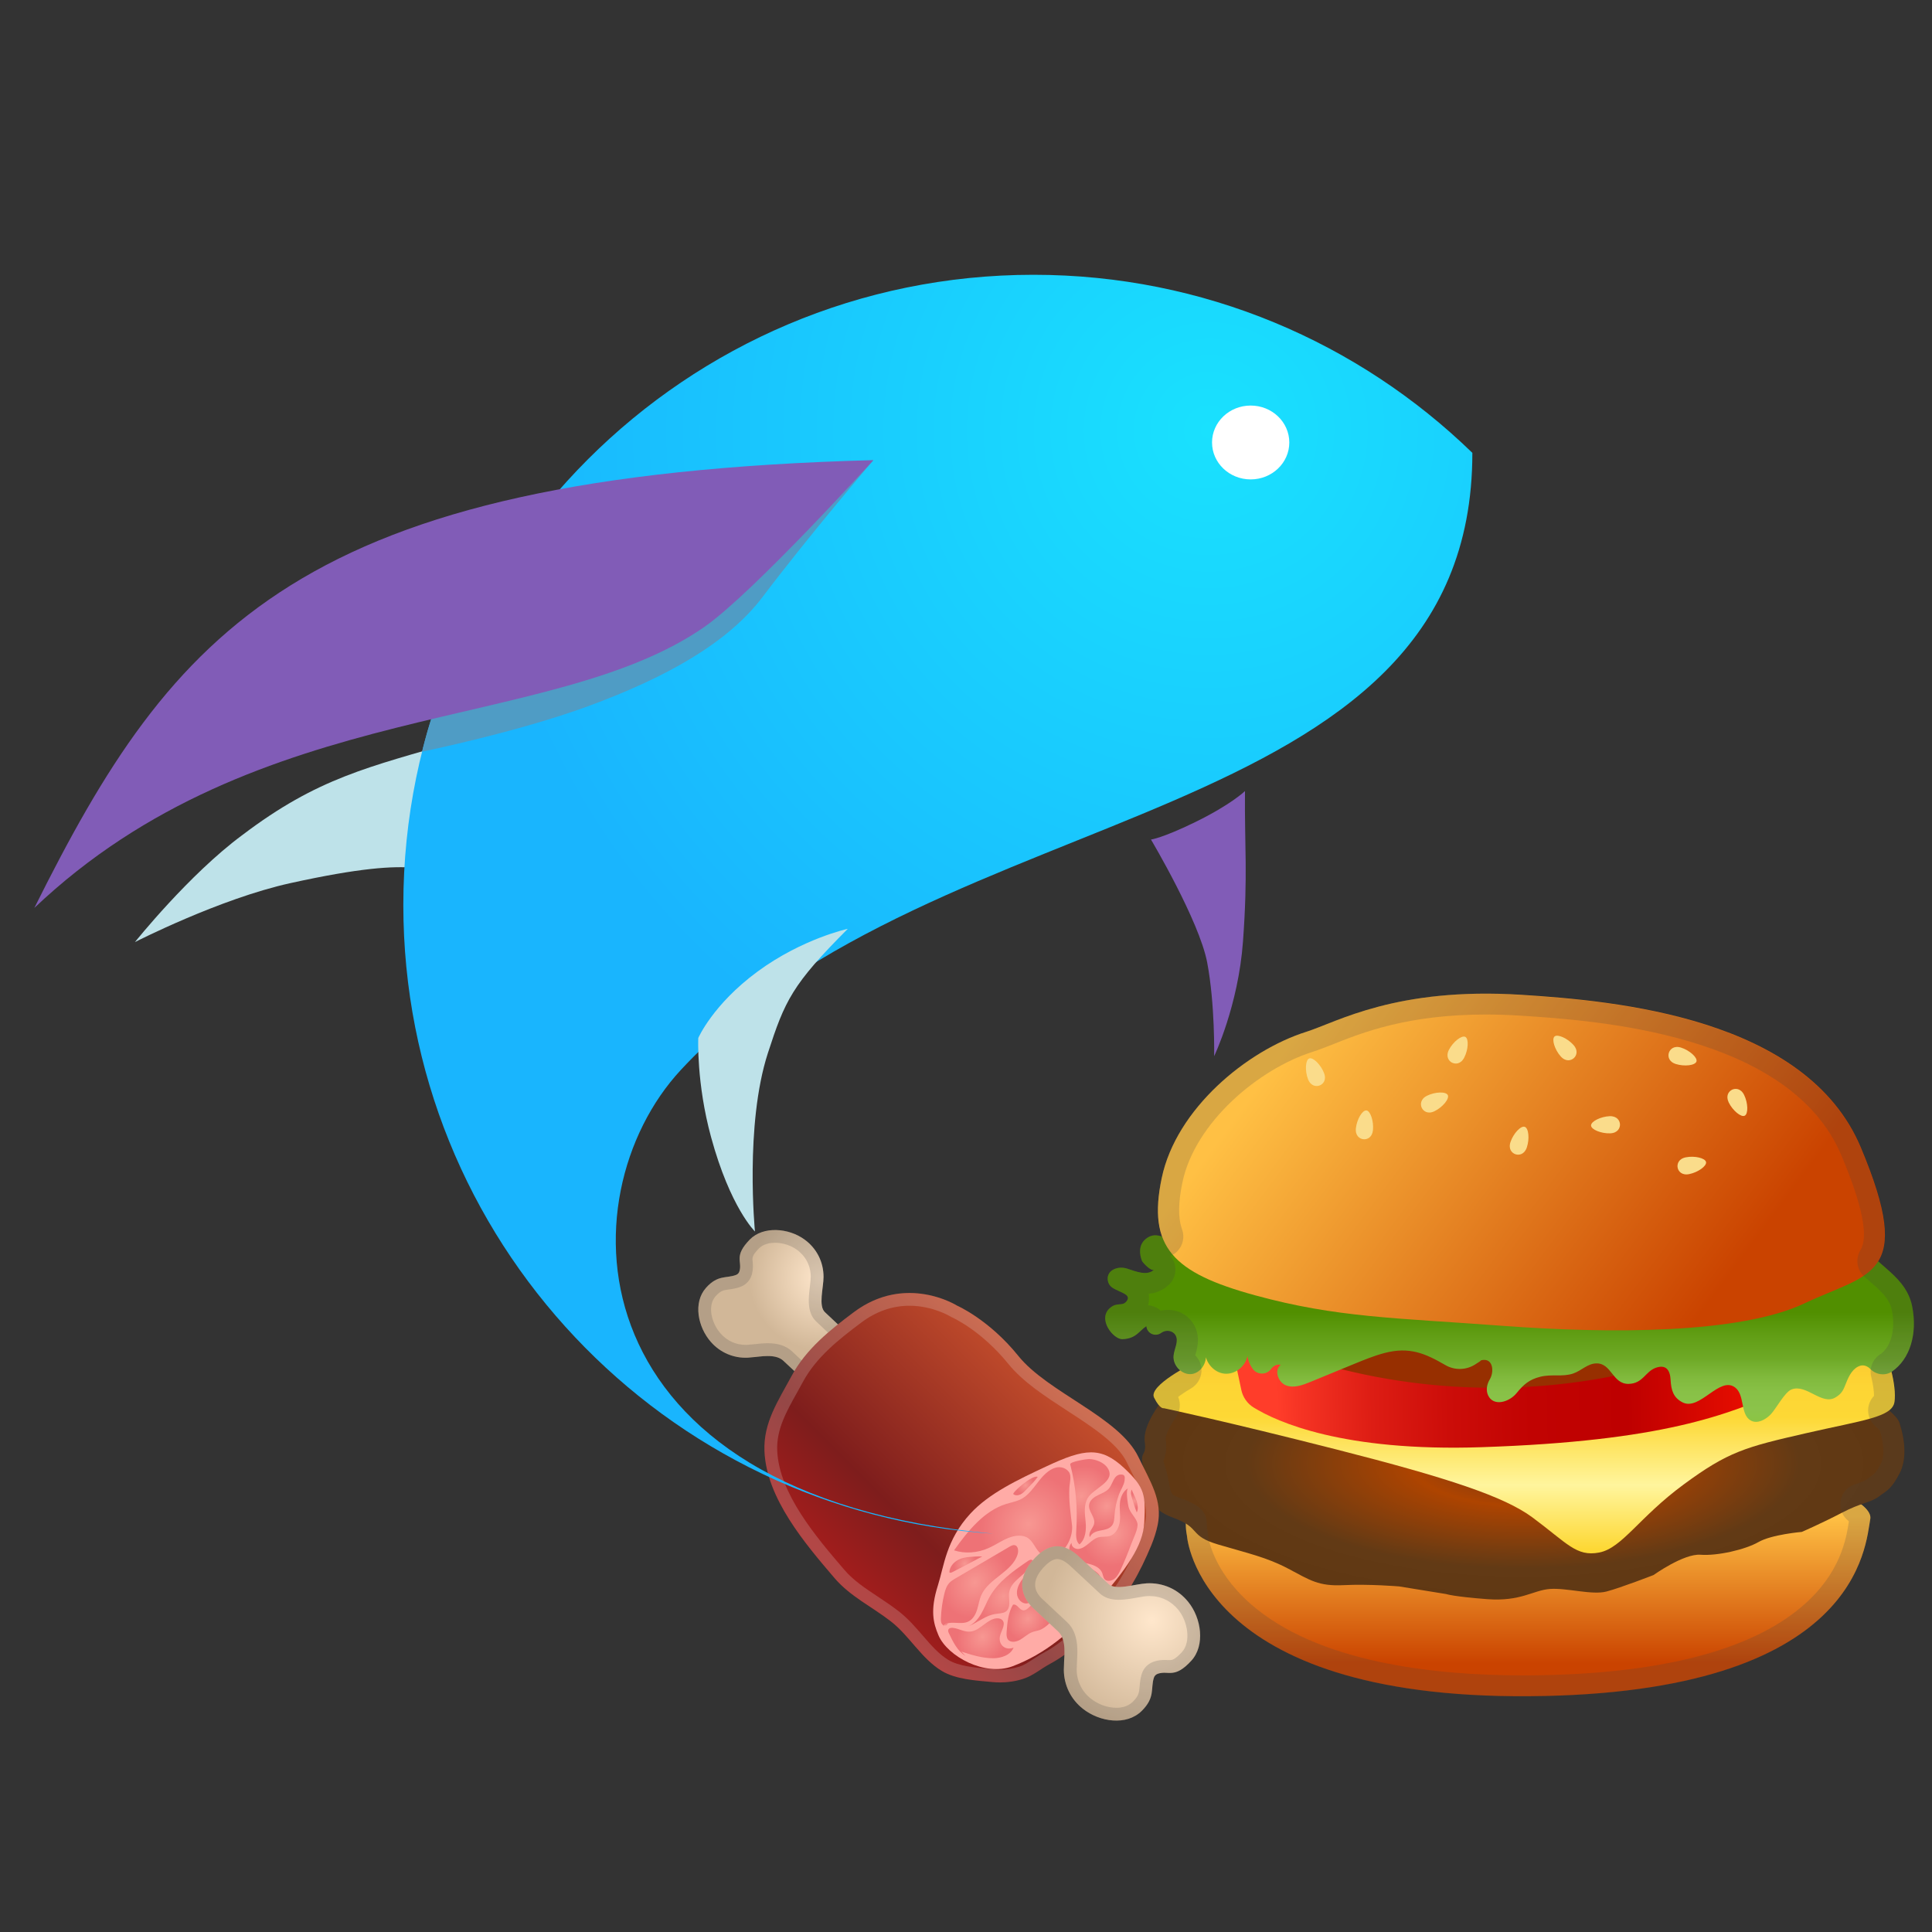 <?xml version="1.0" encoding="UTF-8" standalone="no"?>
<!-- Created with Inkscape (http://www.inkscape.org/) -->

<svg
   xmlns:dc="http://purl.org/dc/elements/1.1/"
   xmlns:cc="http://creativecommons.org/ns#"
   xmlns:rdf="http://www.w3.org/1999/02/22-rdf-syntax-ns#"
   xmlns:svg="http://www.w3.org/2000/svg"
   xmlns="http://www.w3.org/2000/svg"
   xmlns:xlink="http://www.w3.org/1999/xlink"
   xmlns:sodipodi="http://sodipodi.sourceforge.net/DTD/sodipodi-0.dtd"
   xmlns:inkscape="http://www.inkscape.org/namespaces/inkscape"
   width="345"
   height="345"
   id="svg4262"
   version="1.1"
   inkscape:version="0.92.4 (unknown)"
   sodipodi:docname="tuna-meals-flat.svg"
   inkscape:export-filename="/home/zsun/Desktop/artwork/logos/tuna-meals-flat.png"
   inkscape:export-xdpi="66.782608"
   inkscape:export-ydpi="66.782608">
  <rect width="100%" height="100%" fill="#333333" stroke="none"/>
  <defs
     id="defs4264">
    <linearGradient
       id="linearGradient9182">
      <stop
         style="stop-color:#55c7ff;stop-opacity:1;"
         offset="0"
         id="stop9184" />
      <stop
         style="stop-color:#2b69ff;stop-opacity:1;"
         offset="1"
         id="stop9186" />
    </linearGradient>
    <linearGradient
       id="linearGradient5892"
       spreadMethod="pad"
       gradientTransform="matrix(190.607,0,0,190.607,-234.071,40.419)"
       gradientUnits="userSpaceOnUse"
       y2="0"
       x2="1"
       y1="0"
       x1="0">
      <stop
         id="stop5894"
         offset="0"
         style="stop-opacity:1;stop-color:#19e1fe" />
      <stop
         id="stop5896"
         offset="1"
         style="stop-opacity:1;stop-color:#19b5fe" />
    </linearGradient>
    <radialGradient
       fx="0"
       fy="0"
       cx="0"
       cy="0"
       r="1"
       gradientUnits="userSpaceOnUse"
       gradientTransform="matrix(153.352,0,0,153.352,185.947,-313.365)"
       spreadMethod="pad"
       id="radialGradient72-9">
      <stop
         style="stop-opacity:1;stop-color:#339dff"
         offset="0"
         id="stop74-4" />
      <stop
         style="stop-opacity:1;stop-color:#4552ff"
         offset="1"
         id="stop76-9" />
    </radialGradient>
    <radialGradient
       inkscape:collect="always"
       xlink:href="#linearGradient5892"
       id="radialGradient6635"
       cx="158.601"
       cy="-4.675"
       fx="158.601"
       fy="-4.675"
       r="95.449"
       gradientTransform="matrix(0.394,1.311,-1.317,0.396,146.002,-227.781)"
       gradientUnits="userSpaceOnUse" />
    <linearGradient
       gradientTransform="translate(-135.114,47.301)"
       id="f"
       x1="66.207"
       x2="66.207"
       y1="91.48"
       y2="117.4"
       gradientUnits="userSpaceOnUse">
      <stop
         stop-color="#FFC044"
         offset="0"
         id="stop2" />
      <stop
         stop-color="#CA4300"
         offset=".847"
         id="stop4" />
    </linearGradient>
    <radialGradient
       id="e"
       cx="65.458"
       cy="84.615"
       r="57.048"
       gradientTransform="matrix(1,0,0,0.38,-135.114,98.724)"
       gradientUnits="userSpaceOnUse">
      <stop
         stop-color="#583223"
         offset="0"
         id="stop9" />
      <stop
         stop-color="#7B3915"
         offset=".101"
         id="stop11" />
      <stop
         stop-color="#A04106"
         offset=".225"
         id="stop13" />
      <stop
         stop-color="#AE4400"
         offset=".291"
         id="stop15" />
      <stop
         stop-color="#A84302"
         offset=".321"
         id="stop17" />
      <stop
         stop-color="#623A15"
         offset=".724"
         id="stop19" />
      <stop
         stop-color="#603813"
         offset=".946"
         id="stop21" />
    </radialGradient>
    <linearGradient
       gradientTransform="translate(-135.114,47.301)"
       id="d"
       x1="65.618"
       x2="65.618"
       y1="65.55"
       y2="96.368"
       gradientUnits="userSpaceOnUse">
      <stop
         stop-color="#FBC02D"
         offset=".005"
         id="stop26" />
      <stop
         stop-color="#FCCA30"
         offset=".081"
         id="stop28" />
      <stop
         stop-color="#FDD534"
         offset=".209"
         id="stop30" />
      <stop
         stop-color="#FDD835"
         offset=".36"
         id="stop32" />
      <stop
         stop-color="#FFF59D"
         offset=".69"
         id="stop34" />
      <stop
         stop-color="#FDD835"
         offset="1"
         id="stop36" />
    </linearGradient>
    <linearGradient
       id="c"
       x1="28.444"
       x2="110.17"
       y1="68.947"
       y2="68.947"
       gradientTransform="matrix(1,-0.019,0.019,1,-136.276,48.632)"
       gradientUnits="userSpaceOnUse">
      <stop
         stop-color="#FF3D2A"
         offset="0"
         id="stop41" />
      <stop
         stop-color="#F63424"
         offset=".041"
         id="stop43" />
      <stop
         stop-color="#DD1D14"
         offset=".174"
         id="stop45" />
      <stop
         stop-color="#CC0D09"
         offset=".314"
         id="stop47" />
      <stop
         stop-color="#C10302"
         offset=".464"
         id="stop49" />
      <stop
         stop-color="#BE0000"
         offset=".64"
         id="stop51" />
      <stop
         stop-color="#FF1500"
         offset=".99"
         id="stop53" />
    </linearGradient>
    <linearGradient
       gradientTransform="translate(-135.114,47.301)"
       id="b"
       x1="63.443"
       x2="63.443"
       y1="61.032"
       y2="78.598"
       gradientUnits="userSpaceOnUse">
      <stop
         stop-color="#518F00"
         offset="0"
         id="stop60" />
      <stop
         stop-color="#619E15"
         offset=".197"
         id="stop62" />
      <stop
         stop-color="#6FAA27"
         offset=".404"
         id="stop64" />
      <stop
         stop-color="#72AD2B"
         offset=".424"
         id="stop66" />
      <stop
         stop-color="#80B93C"
         offset=".547"
         id="stop68" />
      <stop
         stop-color="#88C147"
         offset=".678"
         id="stop70" />
      <stop
         stop-color="#8BC34A"
         offset=".833"
         id="stop72" />
      <stop
         stop-color="#8CC63F"
         offset="1"
         id="stop74" />
    </linearGradient>
    <linearGradient
       gradientTransform="translate(-135.114,47.301)"
       id="a"
       x1="32.417"
       x2="101.99"
       y1="18.37"
       y2="70.162"
       gradientUnits="userSpaceOnUse">
      <stop
         stop-color="#FFC044"
         offset="0"
         id="stop79" />
      <stop
         stop-color="#CA4300"
         offset=".847"
         id="stop81" />
    </linearGradient>
    <radialGradient
       id="h"
       cx="93.5"
       cy="20"
       r="27.504"
       gradientTransform="matrix(-1,0,0,1,127.17,0)"
       gradientUnits="userSpaceOnUse">
      <stop
         stop-color="#FFE7CC"
         offset="0"
         id="stop2-6" />
      <stop
         stop-color="#D1B798"
         offset=".621"
         id="stop4-2" />
    </radialGradient>
    <linearGradient
       id="g"
       x1="36.306"
       x2="85.932"
       y1="43.191"
       y2="92.818"
       gradientTransform="matrix(-1,0,0,1,127.17,0)"
       gradientUnits="userSpaceOnUse">
      <stop
         stop-color="#C7502D"
         offset="0"
         id="stop13-9" />
      <stop
         stop-color="#7E1D1C"
         offset=".719"
         id="stop15-1" />
      <stop
         stop-color="#A21D1C"
         offset=".985"
         id="stop17-2" />
    </linearGradient>
    <radialGradient
       id="f-7"
       cx="45.142"
       cy="48.856"
       r="11.403"
       gradientTransform="matrix(-0.846,-0.649,-0.73,0.952,156.1,60.605)"
       gradientUnits="userSpaceOnUse">
      <stop
         stop-color="#F79792"
         offset="0"
         id="stop28-0" />
      <stop
         stop-color="#EE7276"
         offset=".882"
         id="stop30-9" />
    </radialGradient>
    <radialGradient
       id="e-3"
       cx="33.884"
       cy="36.747"
       r="5.426"
       gradientTransform="matrix(-0.846,-0.649,-0.73,0.952,156.1,60.605)"
       gradientUnits="userSpaceOnUse">
      <stop
         stop-color="#F79792"
         offset="0"
         id="stop35" />
      <stop
         stop-color="#EE7276"
         offset=".882"
         id="stop37" />
    </radialGradient>
    <radialGradient
       id="d-6"
       cx="39.686"
       cy="38.263"
       r="7.01"
       gradientTransform="matrix(-0.846,-0.649,-0.73,0.952,156.1,60.605)"
       gradientUnits="userSpaceOnUse">
      <stop
         stop-color="#F79792"
         offset="0"
         id="stop42" />
      <stop
         stop-color="#EE7276"
         offset=".882"
         id="stop44" />
    </radialGradient>
    <radialGradient
       id="c-0"
       cx="46.711"
       cy="64.356"
       r="8.14"
       gradientTransform="matrix(-0.846,-0.649,-0.73,0.952,156.1,60.605)"
       gradientUnits="userSpaceOnUse">
      <stop
         stop-color="#F79792"
         offset="0"
         id="stop49-6" />
      <stop
         stop-color="#EE7276"
         offset=".882"
         id="stop51-2" />
    </radialGradient>
    <radialGradient
       id="b-6"
       cx="38.062"
       cy="71.91"
       r="6.063"
       gradientTransform="matrix(-0.846,-0.649,-0.73,0.952,156.1,60.605)"
       gradientUnits="userSpaceOnUse">
      <stop
         stop-color="#F79792"
         offset="0"
         id="stop56" />
      <stop
         stop-color="#EE7276"
         offset=".882"
         id="stop58" />
    </radialGradient>
    <radialGradient
       id="a-1"
       cx="39.831"
       cy="63.082"
       r="6.641"
       gradientTransform="matrix(-0.846,-0.649,-0.73,0.952,156.1,60.605)"
       gradientUnits="userSpaceOnUse">
      <stop
         stop-color="#F79792"
         offset="0"
         id="stop63" />
      <stop
         stop-color="#EE7276"
         offset=".882"
         id="stop65" />
    </radialGradient>
    <radialGradient
       id="p"
       cx="28.906"
       cy="40.126"
       r="7.558"
       gradientTransform="matrix(-0.846,-0.649,-0.73,0.952,156.1,60.605)"
       gradientUnits="userSpaceOnUse">
      <stop
         stop-color="#F79792"
         offset="0"
         id="stop70-8" />
      <stop
         stop-color="#EE7276"
         offset=".882"
         id="stop72-7" />
    </radialGradient>
    <radialGradient
       id="o"
       cx="29.785"
       cy="32.676"
       r="1.746"
       gradientTransform="matrix(-0.846,-0.649,-0.73,0.952,156.1,60.605)"
       gradientUnits="userSpaceOnUse">
      <stop
         stop-color="#F79792"
         offset="0"
         id="stop77" />
      <stop
         stop-color="#EE7276"
         offset=".882"
         id="stop79-9" />
    </radialGradient>
    <radialGradient
       id="n"
       cx="32.588"
       cy="63.658"
       r="5.086"
       gradientTransform="matrix(-0.846,-0.649,-0.73,0.952,156.1,60.605)"
       gradientUnits="userSpaceOnUse">
      <stop
         stop-color="#F79792"
         offset="0"
         id="stop84" />
      <stop
         stop-color="#EE7276"
         offset=".882"
         id="stop86" />
    </radialGradient>
    <radialGradient
       id="m"
       cx="50.893"
       cy="43.224"
       r="2.108"
       gradientTransform="matrix(-0.846,-0.649,-0.73,0.952,156.1,60.605)"
       gradientUnits="userSpaceOnUse">
      <stop
         stop-color="#F79792"
         offset="0"
         id="stop91" />
      <stop
         stop-color="#EE7276"
         offset=".882"
         id="stop93" />
    </radialGradient>
    <radialGradient
       id="l"
       cx="24.814"
       cy="55.233"
       r="4.898"
       gradientTransform="matrix(-0.846,-0.649,-0.73,0.952,156.1,60.605)"
       gradientUnits="userSpaceOnUse">
      <stop
         stop-color="#F79792"
         offset="0"
         id="stop98" />
      <stop
         stop-color="#EE7276"
         offset=".882"
         id="stop100" />
    </radialGradient>
    <radialGradient
       id="k"
       cx="32.05"
       cy="52.774"
       r="6.975"
       gradientTransform="matrix(-0.846,-0.649,-0.694,0.904,152.54,65.249)"
       gradientUnits="userSpaceOnUse">
      <stop
         stop-color="#F79792"
         offset="0"
         id="stop105" />
      <stop
         stop-color="#EE7276"
         offset=".882"
         id="stop107" />
    </radialGradient>
    <radialGradient
       id="j"
       cx="50.984"
       cy="62.625"
       r="2.684"
       gradientTransform="matrix(-0.846,-0.649,-0.73,0.952,156.1,60.605)"
       gradientUnits="userSpaceOnUse">
      <stop
         stop-color="#F79792"
         offset="0"
         id="stop112" />
      <stop
         stop-color="#EE7276"
         offset=".882"
         id="stop114" />
    </radialGradient>
    <radialGradient
       id="i"
       cx="16"
       cy="100.5"
       r="41.113"
       gradientTransform="matrix(-1,0,0,1,127.17,0)"
       gradientUnits="userSpaceOnUse">
      <stop
         stop-color="#FFE7CC"
         offset="0"
         id="stop119" />
      <stop
         stop-color="#D1B798"
         offset=".621"
         id="stop121" />
    </radialGradient>
  </defs>
  <sodipodi:namedview
     id="base"
     pagecolor="#ffffff"
     bordercolor="#666666"
     borderopacity="1.0"
     inkscape:pageopacity="0.0"
     inkscape:pageshadow="2"
     inkscape:zoom="0.70000001"
     inkscape:cx="181.29279"
     inkscape:cy="74.261799"
     inkscape:document-units="px"
     inkscape:current-layer="layer4"
     showgrid="false"
     inkscape:window-width="1366"
     inkscape:window-height="676"
     inkscape:window-x="0"
     inkscape:window-y="31"
     inkscape:window-maximized="1"
     fit-margin-top="0"
     fit-margin-left="0"
     fit-margin-right="0"
     fit-margin-bottom="0"
     showguides="true"
     inkscape:guide-bbox="true" />
  <g
     inkscape:groupmode="layer"
     id="layer2"
     inkscape:label="TUNA"
     style="display:none"
     transform="translate(-0.544,98.464)">
    <g
       transform="translate(9.38,1.082)"
       id="g50">
      <path
         inkscape:connector-curvature="0"
         id="path24-1"
         style="fill:#2f4b68;fill-opacity:1;fill-rule:nonzero;stroke:none"
         d="m 167.468,155.616 c 0,13.679 3.643,18.418 10.04,18.418 3.426,0 5.995,-0.365 8.382,-1.099 v 0.531 c -2.714,0.999 -5.856,1.715 -9.426,1.715 -5.854,0 -19.278,0 -19.278,-20.137 V 111.183 H 142.722 v -9.425 h 14.464 V 81.622 h 10.282 v 20.136 h 18.422 v 9.425 h -18.422 z" />
      <path
         inkscape:connector-curvature="0"
         id="path28-5"
         style="fill:#2f4b68;fill-opacity:1;fill-rule:nonzero;stroke:none"
         d="m 229.526,102.778 v 43.311 c 0,19.85 -4.354,29.092 -19.646,29.092 -14.799,0 -19.647,-9.242 -19.647,-29.092 v -43.311 h 10.283 v 41.842 c 0,14.423 0.685,25.073 9.364,25.073 8.981,0 9.364,-10.649 9.364,-25.073 v -41.842 z" />
      <path
         inkscape:connector-curvature="0"
         id="path32-6"
         style="fill:#2f4b68;fill-opacity:1;fill-rule:nonzero;stroke:none"
         d="m 275.264,129.666 v 44.372 h -10.281 v -53.184 c 0,-10.886 -3.586,-12.838 -8.812,-12.822 -5.225,0.016 -8.632,2.248 -8.632,12.723 v 53.283 H 237.257 V 115.604 c 0,-9.13 5.872,-13.965 18.779,-14.111 12.655,-0.144 19.228,4.916 19.228,13.778"
         sodipodi:nodetypes="cccszsccscc" />
      <path
         inkscape:connector-curvature="0"
         id="path36-9"
         style="fill:#2f4b68;fill-opacity:1;fill-rule:nonzero;stroke:none"
         d="m 309.191,134.828 c 0,-0.959 -0.204,-0.857 -4.549,-0.857 -8.568,0 -14.627,5.081 -14.627,18.218 0,13.706 -0.323,15.464 10.384,15.464 8.419,0 8.793,-6.22 8.793,-15.036 0,0 0,-12.687 0,-17.789 z m 9.262,-3.632 v 21.421 c 0,19.144 -6.406,22.565 -18.055,22.565 -18.995,0 -19.646,1.169 -19.646,-22.993 0,-23.563 18.463,-23.419 25.032,-23.419 6.426,0 3.264,0.713 3.264,0.713 0,-13.424 1.214,-22.176 -10.649,-22.176 -6.03,0 -11.641,1.913 -14.729,3.815 v -4.895 c 4.492,-3.064 9.336,-4.734 15.301,-4.734 19.993,0 19.483,14.362 19.483,29.703"
         sodipodi:nodetypes="sssssscsssscsccsc" />
    </g>
  </g>
  <g
     inkscape:groupmode="layer"
     id="layer4"
     inkscape:label="Hamburger">
    <g
       style="display:inline"
       id="g4188"
       transform="matrix(1.196,0,0,1.196,355.294,104.798)">
      <path
         id="path7"
         d="m -119.844,141.701 c 0,0 1.62,24.29 51.1,23.93 49.48,-0.36 50.2,-22.67 50.92,-26.45 0.72,-3.78 -18.53,-11.34 -54.16,-9.72 -35.63,1.62 -49.82,2.15 -47.86,12.24 z"
         style="fill:url(#f)"
         inkscape:connector-curvature="0" />
      <path
         id="path24"
         d="m -123.624,121.581 c 0,0 -2.88,3.6 -2.52,6.06 0.36,2.46 -1.08,1.14 0,4.55 1.08,3.41 0.18,5.31 4.32,6.82 4.14,1.51 2.16,2.65 6.66,3.98 4.5,1.33 7.2,1.89 10.44,3.6 3.24,1.71 4.5,2.65 8.28,2.46 3.78,-0.19 8.28,0.19 8.28,0.19 l 7.02,1.14 c 0,0 1.08,0.38 6.12,0.76 5.04,0.38 6.84,-1.33 9.36,-1.52 2.52,-0.19 6.3,0.95 8.46,0.38 2.16,-0.57 7.02,-2.46 7.02,-2.46 0,0 4.5,-3.22 7.02,-3.03 2.52,0.19 6.66,-0.76 8.64,-1.89 1.98,-1.14 6.48,-1.52 6.48,-1.52 0,0 3.06,-1.33 5.94,-2.84 2.88,-1.52 4.32,-1.52 5.58,-2.46 1.26,-0.95 1.81,-1.05 3.06,-3.41 1.05,-2 0.9,-4.74 0,-7.58 -0.9,-2.84 -15.12,-10.23 -15.12,-10.23 l -84.39,-3.98 z"
         style="fill:url(#e)"
         inkscape:connector-curvature="0" />
      <path
         id="path39"
         d="m -118.924,115.921 c 0,0 -6.73,3.33 -5.83,5.13 0.9,1.8 1.45,1.58 1.45,1.58 0,0 9.04,1.9 25.77,6.16 16.73,4.26 25.07,7.04 29.26,10.14 5.22,3.87 6.55,5.9 9.97,5.25 3.42,-0.65 5.94,-5.24 12.6,-10.15 6.66,-4.91 9.21,-5.59 18.26,-7.66 8.55,-1.96 12.87,-2.38 13.23,-4.67 0.36,-2.29 -0.9,-7.64 -2.52,-8.46 -1.62,-0.82 -81.51,-0.49 -81.51,-0.49 -16.74,-0.66 -20.68,3.17 -20.68,3.17 z"
         style="fill:url(#d)"
         inkscape:connector-curvature="0" />
      <path
         id="path56"
         d="m -112.174,107.891 -0.93,5.52 1.37,6.48 c 0.23,1.1 0.9,2.06 1.85,2.64 3.46,2.13 13.29,6.62 34.05,5.92 27.09,-0.91 36.7,-4.83 45.15,-8.53 6.74,-2.95 7.93,-12.68 8.14,-16.5 -26.58,16.74 -61.82,17.5 -89.63,4.47 z"
         style="fill:url(#c)"
         inkscape:connector-curvature="0" />
      <path
         id="path58"
         d="m -26.894,105.991 c 0.02,-0.89 0,-1.43 0,-1.43 l -81.98,-0.38 -1.18,8.17 c 26.15,11.2 58.87,9.62 83.16,-6.36 z"
         style="fill:#972f00"
         inkscape:connector-curvature="0" />
      <path
         id="path77"
         d="m -124.734,101.921 c -1.04,1.02 -2.7,0.3 -4.07,-0.14 -1.37,-0.44 -3.06,0.25 -2.87,1.72 0.13,0.98 0.81,1.24 1.68,1.65 0.87,0.4 1.73,0.73 1.13,1.51 -0.62,0.81 -1.39,0.09 -2.44,0.97 -2,1.68 0.48,4.73 1.81,4.69 2.03,-0.06 2.47,-1.19 3.58,-1.94 l 0.03,0.16 c 0.19,0.98 1.33,1.44 2.15,0.87 l 0.07,-0.05 c 0.68,-0.47 1.67,-0.36 2.1,0.35 0.54,0.9 -0.17,2.01 -0.28,3.06 -0.15,1.5 1.28,2.95 2.72,2.76 1.44,-0.19 2.48,-1.95 1.98,-3.37 0,1.63 1.31,3.14 2.87,3.31 1.56,0.17 3.14,-1.03 3.46,-2.63 0.1,0.71 0.39,1.38 0.81,1.95 0.65,0.88 2.04,0.89 2.69,0.01 0.35,-0.48 0.91,-0.79 1.47,-0.64 -1.03,0.74 -0.4,2.61 0.78,3.06 1.18,0.45 2.47,-0.03 3.64,-0.51 2.16,-0.89 4.33,-1.78 6.49,-2.67 1.49,-0.61 2.99,-1.23 4.54,-1.64 3.77,-1 6.14,0.06 9.13,1.79 1.36,0.79 3.04,0.77 4.38,-0.05 0.5,-0.31 0.9,-0.57 0.97,-0.67 1.82,-0.43 1.95,1.74 1.29,2.84 -0.44,0.73 -0.62,1.62 -0.26,2.4 0.79,1.71 3.14,1.04 4.25,-0.33 1.08,-1.32 1.9,-2.03 3.52,-2.44 1.73,-0.44 3.36,0.05 4.93,-0.49 1.26,-0.43 2.14,-1.49 3.47,-1.51 2.28,-0.04 2.4,3.09 4.79,3.06 2.18,-0.03 2.5,-1.87 4.12,-2.42 1.43,-0.48 2.09,0.28 2.17,1.83 0.08,1.55 0.42,2.64 1.76,3.34 2.6,1.36 5.56,-4.01 7.89,-2.2 1.46,1.13 0.72,4.06 2.34,4.93 0.97,0.52 2.16,-0.12 2.94,-0.91 0.78,-0.79 2.1,-3.35 3.13,-3.74 2.24,-0.86 4.5,2.43 6.56,1.19 0.98,-0.59 1.17,-1.1 1.6,-2.19 0.42,-1.09 1.05,-2.26 2.14,-2.55 0.52,-0.14 1.08,0.1 1.45,0.49 0.85,0.88 2.24,1.08 3.25,0.38 2.63,-1.82 3.84,-5.53 3,-9.75 -1.06,-5.32 -7.4,-6.79 -6.86,-9.96 -3.49,1.84 -4.56,3.47 -8.25,2.13 -1.77,-0.64 -3.48,-1.66 -5.36,-1.67 -3.19,-0.01 -5.67,2.82 -8.68,3.91 -2.83,1.03 -5.98,0.44 -8.78,-0.69 -2.79,-1.13 -5.36,-2.78 -8.12,-3.99 -5.73,-2.51 -12.26,-3.01 -18.28,-1.41 -4.51,1.2 -8.97,3.56 -13.57,2.82 -3.37,-0.54 -6.28,-2.69 -9.47,-3.93 -6.92,-2.67 -13.54,3.83 -20.35,4.2 -2.27,0.12 -4.46,-3.33 -6.74,-1.42 -1.06,0.89 -0.91,2.25 -0.53,3.25 0.12,0.26 1.42,1.68 1.83,1.28 z"
         style="fill:url(#b)"
         inkscape:connector-curvature="0" />
      <path
         id="path84"
         d="m -102.024,66.431 c -8.9,2.81 -19.43,11.52 -21.59,21.83 -2.16,10.31 1.68,14.16 13.92,17.51 12.24,3.35 20.87,3.36 36.95,4.56 16.07,1.2 35.51,1.2 45.11,-3.36 9.6,-4.56 16.55,-3.84 8.4,-23.27 -8.15,-19.43 -36.7,-21.9 -50.64,-22.79 -18.72,-1.2 -27.59,4.08 -32.15,5.52 z"
         style="fill:url(#a)"
         inkscape:connector-curvature="0" />
      <g
         id="g106"
         style="fill:#fadc8b"
         transform="translate(-135.114,47.301)">
        <path
           id="path86"
           d="m 35.73,25.28 c 0.41,1.05 -0.14,1.67 -0.65,1.86 -0.49,0.19 -1.32,0.13 -1.74,-0.94 -0.48,-1.25 -0.39,-2.87 0.18,-3.09 0.57,-0.22 1.73,0.93 2.21,2.17 z"
           inkscape:connector-curvature="0" />
        <path
           id="path88"
           d="m 52.24,30.98 c -1.01,0.5 -1.67,0 -1.91,-0.49 -0.23,-0.47 -0.24,-1.31 0.79,-1.82 1.2,-0.59 2.82,-0.64 3.09,-0.09 0.27,0.56 -0.77,1.81 -1.97,2.4 z"
           inkscape:connector-curvature="0" />
        <path
           id="path90"
           d="m 43.04,33.81 c -0.12,1.12 -0.88,1.42 -1.43,1.36 -0.52,-0.05 -1.24,-0.49 -1.12,-1.63 0.14,-1.33 0.96,-2.73 1.57,-2.67 0.6,0.06 1.11,1.61 0.98,2.94 z"
           inkscape:connector-curvature="0" />
        <path
           id="path92"
           d="m 56.66,22.99 c -0.52,1 -1.34,0.99 -1.83,0.74 -0.46,-0.24 -0.97,-0.91 -0.44,-1.93 0.62,-1.19 1.9,-2.19 2.44,-1.91 0.54,0.29 0.45,1.91 -0.17,3.1 z"
           inkscape:connector-curvature="0" />
        <path
           id="path94"
           d="m 88.26,23.94 c -1.07,-0.34 -1.21,-1.15 -1.04,-1.68 0.16,-0.5 0.73,-1.11 1.82,-0.77 1.27,0.4 2.48,1.49 2.3,2.07 -0.19,0.6 -1.8,0.78 -3.08,0.38 z"
           inkscape:connector-curvature="0" />
        <path
           id="path96"
           d="m 72.98,21.1 c 0.75,0.84 0.45,1.61 0.04,1.97 -0.39,0.35 -1.2,0.58 -1.96,-0.28 -0.89,-1 -1.37,-2.55 -0.91,-2.96 0.45,-0.4 1.94,0.27 2.83,1.27 z"
           inkscape:connector-curvature="0" />
        <path
           id="path98"
           d="m 96.16,29.69 c -0.49,-1.01 0,-1.67 0.49,-1.91 0.47,-0.23 1.31,-0.24 1.81,0.79 0.59,1.2 0.63,2.83 0.08,3.09 -0.54,0.27 -1.79,-0.77 -2.38,-1.97 z"
           inkscape:connector-curvature="0" />
        <path
           id="path100"
           d="m 90.25,40.38 c -1.1,0.22 -1.62,-0.43 -1.72,-0.96 -0.1,-0.51 0.1,-1.33 1.23,-1.55 1.31,-0.26 2.89,0.11 3.01,0.71 0.12,0.59 -1.21,1.54 -2.52,1.8 z"
           inkscape:connector-curvature="0" />
        <path
           id="path102"
           d="m 78.37,31.73 c 1.12,-0.04 1.53,0.68 1.55,1.22 0.02,0.52 -0.31,1.29 -1.46,1.34 -1.34,0.05 -2.84,-0.56 -2.86,-1.17 -0.02,-0.61 1.44,-1.33 2.77,-1.39 z"
           inkscape:connector-curvature="0" />
        <path
           id="path104"
           d="m 66.01,36.4 c -0.36,1.06 -1.18,1.19 -1.7,1.01 -0.5,-0.17 -1.1,-0.75 -0.73,-1.84 0.43,-1.27 1.54,-2.45 2.12,-2.25 0.59,0.19 0.74,1.81 0.31,3.08 z"
           inkscape:connector-curvature="0" />
      </g>
      <g
         id="g110"
         style="opacity:0.2"
         transform="translate(-135.114,47.301)">
        <path
           id="path108"
           d="m 59.88,16.55 c 1.67,0 3.4,0.06 5.16,0.17 11.01,0.71 40.26,2.58 47.95,20.89 3.14,7.48 4.07,12.1 2.83,14.13 -0.78,1.28 -0.54,2.94 0.57,3.94 0.28,0.25 0.57,0.51 0.88,0.77 1.49,1.29 2.9,2.5 3.24,4.24 0.56,2.82 -0.07,5.35 -1.61,6.51 -0.02,0.01 -0.05,0.03 -0.07,0.04 -1.16,0.72 -1.73,2.11 -1.39,3.43 0.31,1.21 0.41,2.23 0.41,2.82 -0.54,0.56 -0.86,1.3 -0.88,2.09 -0.02,0.94 0.37,1.83 1.08,2.44 0.39,0.33 0.59,0.55 0.68,0.66 0.63,2.12 0.69,3.91 0.14,4.94 -0.69,1.31 -0.87,1.44 -1.53,1.91 -0.2,0.14 -0.41,0.29 -0.64,0.47 -0.24,0.18 -0.63,0.32 -1.36,0.58 l -0.46,0.16 c -1.07,0.38 -1.85,1.32 -2.03,2.44 -0.18,1.12 0.26,2.26 1.16,2.96 0.03,0.03 0.06,0.05 0.09,0.07 -0.39,2.57 -1.23,7.81 -7.03,12.74 -7.84,6.67 -21.54,10.13 -40.71,10.27 H 65.3 c -13.01,0 -30.61,-1.87 -40.63,-10.76 -5.74,-5.1 -6.26,-10.09 -6.27,-10.26 -0.01,-0.13 -0.03,-0.26 -0.05,-0.39 -0.08,-0.43 -0.12,-0.83 -0.12,-1.19 0.02,-1.1 -0.54,-2.13 -1.47,-2.71 -0.66,-0.41 -1.44,-0.78 -2.38,-1.12 -1.46,-0.53 -1.46,-0.53 -1.78,-2.21 -0.14,-0.72 -0.31,-1.61 -0.63,-2.62 -0.12,-0.37 -0.18,-0.62 -0.22,-0.79 0.33,-0.76 0.56,-1.72 0.33,-3.25 -0.02,-0.31 0.33,-1.52 1.55,-3.24 0.64,-0.9 0.74,-2.05 0.32,-3.03 0.41,-0.32 1.04,-0.75 1.95,-1.29 0.88,-0.52 1.45,-1.44 1.53,-2.46 0.07,-0.92 -0.28,-1.82 -0.93,-2.46 0.02,-0.06 0.03,-0.12 0.05,-0.18 0.27,-0.94 0.77,-2.7 -0.28,-4.46 -0.81,-1.35 -2.25,-2.16 -3.86,-2.16 -0.36,0 -0.72,0.04 -1.07,0.12 -0.26,-0.24 -0.57,-0.44 -0.91,-0.57 -0.32,-0.13 -0.65,-0.21 -0.98,-0.23 0.21,-0.68 0.18,-1.29 0.1,-1.71 1.47,-0.13 2.46,-0.81 3.06,-1.39 1.18,-1.16 1.25,-3.03 0.18,-4.27 0.38,-0.15 0.73,-0.38 1.02,-0.68 0.86,-0.86 1.14,-2.13 0.73,-3.27 -0.61,-1.67 -0.59,-3.97 0.05,-7.03 1.87,-8.94 11.37,-16.94 19.48,-19.5 0.88,-0.28 1.84,-0.66 2.94,-1.09 4.45,-1.78 11.23,-4.47 22.87,-4.47 m 0,-3.12 c -15.1,0 -22.69,4.4 -26.79,5.69 -8.9,2.81 -19.43,11.52 -21.59,21.83 -0.76,3.63 -0.76,6.44 0.07,8.73 -0.33,-0.12 -0.66,-0.2 -1,-0.2 -0.49,0 -0.98,0.16 -1.48,0.58 -1.06,0.89 -0.91,2.25 -0.53,3.25 0.09,0.25 1.1,1.37 1.63,1.37 0.07,0 0.14,-0.02 0.19,-0.07 C 9.99,55 9.51,55.14 9,55.14 8.14,55.14 7.17,54.76 6.31,54.48 6.03,54.39 5.74,54.35 5.46,54.35 c -1.12,0 -2.17,0.68 -2.02,1.85 0.13,0.98 0.81,1.24 1.68,1.65 0.87,0.4 1.73,0.73 1.13,1.51 C 5.63,60.17 4.86,59.45 3.81,60.32 1.83,61.98 4.26,65 5.6,65 h 0.03 c 2.03,0 2.47,-1.19 3.58,-1.94 l 0.03,0.16 c 0.14,0.69 0.73,1.12 1.36,1.12 0.27,0 0.54,-0.08 0.79,-0.25 l 0.07,-0.05 c 0.27,-0.19 0.59,-0.28 0.91,-0.28 0.47,0 0.93,0.21 1.19,0.64 0.54,0.9 -0.17,2.01 -0.27,3.06 -0.08,0.86 0.35,1.69 1,2.21 -1.92,1.13 -4.52,2.93 -3.94,4.09 0.27,0.54 0.5,0.88 0.7,1.12 -0.79,1.12 -2.36,3.62 -2.09,5.48 0.36,2.46 -1.08,1.14 0,4.55 1.08,3.41 0.18,5.31 4.32,6.82 0.8,0.29 1.37,0.57 1.81,0.84 -0.01,0.58 0.05,1.19 0.17,1.85 0,0 1.6,23.94 50.02,23.94 h 1.08 c 49.48,-0.36 50.2,-22.67 50.92,-26.45 0.12,-0.65 -0.35,-1.41 -1.38,-2.21 1.1,-0.4 1.91,-0.63 2.64,-1.18 1.26,-0.95 1.81,-1.05 3.06,-3.41 1.05,-2 0.9,-4.74 0,-7.58 -0.16,-0.49 -0.72,-1.13 -1.54,-1.84 0.46,-0.36 0.74,-0.77 0.82,-1.27 0.17,-1.08 -0.03,-2.85 -0.45,-4.5 0.04,-0.02 0.08,-0.04 0.11,-0.06 2.63,-1.82 3.84,-5.53 3,-9.75 -0.65,-3.26 -3.27,-5.07 -5.09,-6.71 1.74,-2.84 1.35,-7.52 -2.61,-16.96 C 107.68,17.01 79.16,14.54 65.22,13.65 63.35,13.49 61.57,13.43 59.88,13.43 Z"
           inkscape:connector-curvature="0"
           style="fill:#424242" />
      </g>
    </g>
    <g
       transform="matrix(0.76,0,0,0.76,121.181,213.008)"
       id="g161">
      <path
         style="fill:url(#h)"
         inkscape:connector-curvature="0"
         id="path7-2"
         d="m 34.05,19.73 c 0,2.6 -1.27,6.86 0.35,8.33 l 5.07,4.77 c 2.29,2.11 5.25,5.44 0.94,10.12 -4.4,4.78 -8.54,3.26 -10.83,1.15 L 24.57,39.42 C 22.65,37.68 19,38.55 17.32,38.63 c -0.17,0.01 -0.35,0.02 -0.52,0.05 -0.17,0.03 -0.35,0.04 -0.52,0.05 C 12.97,38.89 9.8,37.56 7.6,35.05 4.54,31.59 3.33,25.8 6.45,22.3 c 2.78,-3.11 4.76,-2.14 7.03,-3.01 0.43,-0.15 0.7,-0.47 0.83,-0.91 0.65,-2.35 -1.37,-3.51 2.4,-7.39 3.17,-3.26 9.15,-2.72 12.82,-0.06 2.88,2.06 4.52,5.28 4.52,8.8 z" />
      <g
         style="opacity:0.2"
         id="g11">
        <path
           style="fill:#424242"
           inkscape:connector-curvature="0"
           id="path9"
           d="m 22.65,11.73 c 1.8,0 3.72,0.61 5.13,1.63 2.08,1.49 3.27,3.81 3.27,6.36 0,0.58 -0.1,1.39 -0.2,2.25 -0.34,2.76 -0.75,6.2 1.51,8.29 l 5.08,4.78 c 0.83,0.77 1.82,1.77 2.1,2.72 0.09,0.32 0.38,1.3 -1.33,3.15 -1.34,1.46 -2.64,2.19 -3.86,2.19 -1.24,0 -2.25,-0.76 -2.72,-1.2 l -5.04,-4.71 c -1.38,-1.25 -3.22,-1.86 -5.64,-1.86 -1.05,0 -2.03,0.11 -2.82,0.2 -0.38,0.04 -0.73,0.08 -0.95,0.09 -0.23,0.01 -0.53,0.03 -0.86,0.08 -0.06,0.01 -0.12,0.01 -0.18,0.01 -0.13,0.01 -0.26,0.01 -0.39,0.01 -2.29,0 -4.37,-0.95 -5.89,-2.68 C 7.7,30.6 6.72,26.49 8.7,24.28 c 1.17,-1.31 1.82,-1.4 3.12,-1.58 0.76,-0.1 1.7,-0.23 2.72,-0.62 1.29,-0.47 2.26,-1.52 2.66,-2.87 0,-0.02 0.01,-0.03 0.01,-0.05 0.35,-1.27 0.25,-2.32 0.18,-3.08 -0.09,-0.91 -0.13,-1.36 1.48,-3.02 1.13,-1.16 2.85,-1.33 3.78,-1.33 m 0,-3 c -2.25,0 -4.41,0.69 -5.94,2.25 -3.77,3.88 -1.75,5.04 -2.4,7.39 -0.13,0.44 -0.4,0.76 -0.83,0.91 -2.27,0.88 -4.25,-0.1 -7.03,3.01 -3.12,3.5 -1.91,9.29 1.15,12.75 2.08,2.38 5.02,3.7 8.14,3.7 0.18,0 0.36,0 0.54,-0.01 0.17,-0.01 0.35,-0.02 0.52,-0.05 0.17,-0.03 0.35,-0.04 0.52,-0.05 0.86,-0.04 2.23,-0.29 3.63,-0.29 1.33,0 2.68,0.23 3.62,1.08 l 5.01,4.68 c 1.18,1.08 2.84,2.01 4.77,2.01 1.84,0 3.92,-0.83 6.06,-3.16 4.31,-4.68 1.36,-8 -0.94,-10.12 L 34.4,28.06 c -1.62,-1.47 -0.36,-5.73 -0.35,-8.33 0,-3.52 -1.64,-6.74 -4.51,-8.8 -1.92,-1.39 -4.45,-2.2 -6.89,-2.2 z" />
      </g>
      <path
         style="fill:url(#g)"
         inkscape:connector-curvature="0"
         id="path20"
         d="m 112.56,78.03 c 1.19,-5.77 -1.7,-10.1 -4.55,-16.01 C 103.5,52.67 86.78,46.95 79.83,38.33 72.92,29.75 65.42,26.5 65.42,26.5 c 0,0 -12.01,-7.61 -24.25,1.54 -5.6,4.18 -11.23,8.69 -14.6,14.95 -3.16,5.87 -6.67,10.99 -6.4,17.68 0.45,11.14 9.63,21.86 16.48,29.87 3.66,4.28 8.73,6.68 13.19,10.13 4.43,3.44 7.21,8.78 12,11.67 3.32,2 8.09,2.26 11.97,2.62 2.4,0.22 4.85,-0.02 7.15,-0.76 2.41,-0.78 4.14,-2.36 6.3,-3.52 4.86,-2.59 9.04,-6.77 12.98,-10.57 4.86,-4.7 8.27,-11.12 10.83,-17.31 0.66,-1.61 1.16,-3.2 1.49,-4.77 z" />
      <g
         style="opacity:0.2"
         id="g24">
        <path
           style="fill:#eeeeee"
           inkscape:connector-curvature="0"
           id="path22"
           d="m 54.23,26.53 c 5.48,0 9.55,2.48 9.58,2.5 0.13,0.08 0.27,0.16 0.41,0.22 0.07,0.03 6.89,3.05 13.27,10.96 3.39,4.2 8.69,7.65 13.82,10.98 5.82,3.78 11.85,7.69 13.99,12.13 0.43,0.89 0.86,1.74 1.27,2.57 2.23,4.43 3.84,7.64 3.04,11.53 -0.28,1.36 -0.72,2.78 -1.32,4.22 -3,7.27 -6.32,12.6 -10.14,16.3 l -0.66,0.64 c -3.65,3.54 -7.43,7.2 -11.64,9.44 -0.91,0.48 -1.71,1.01 -2.48,1.51 -1.17,0.77 -2.18,1.43 -3.33,1.8 -1.43,0.46 -2.95,0.69 -4.51,0.69 -0.48,0 -0.96,-0.02 -1.44,-0.07 l -1.04,-0.09 c -3.38,-0.3 -7.22,-0.64 -9.66,-2.11 -2.25,-1.36 -4.09,-3.48 -6.03,-5.73 C 55.65,102.04 53.89,100 51.68,98.29 50.07,97.04 48.4,95.93 46.79,94.86 43.85,92.91 41.07,91.07 38.92,88.55 32.44,81 23.57,70.64 23.17,60.55 c -0.2,-4.91 2.06,-8.96 4.68,-13.66 0.45,-0.81 0.91,-1.64 1.36,-2.47 3.08,-5.71 8.26,-9.87 13.75,-13.97 3.48,-2.6 7.27,-3.92 11.27,-3.92 m 0,-3 c -3.91,0 -8.47,1.07 -13.06,4.5 -5.6,4.18 -11.23,8.69 -14.6,14.95 -3.16,5.87 -6.67,10.99 -6.4,17.68 0.45,11.14 9.63,21.86 16.48,29.87 3.66,4.28 8.73,6.68 13.19,10.13 4.43,3.44 7.21,8.78 12,11.67 3.32,2 8.09,2.26 11.97,2.62 0.57,0.05 1.14,0.08 1.72,0.08 1.84,0 3.68,-0.27 5.43,-0.84 2.41,-0.78 4.14,-2.36 6.3,-3.52 4.86,-2.59 9.04,-6.77 12.98,-10.57 4.86,-4.7 8.27,-11.12 10.83,-17.31 0.66,-1.6 1.16,-3.19 1.49,-4.76 1.19,-5.77 -1.7,-10.1 -4.55,-16.01 C 103.5,52.67 86.78,46.95 79.83,38.33 72.92,29.75 65.42,26.5 65.42,26.5 c 0,0 -4.69,-2.97 -11.19,-2.97 z" />
      </g>
      <path
         style="fill:#ffaba6"
         inkscape:connector-curvature="0"
         id="path26"
         d="m 109.42,77.38 c -0.25,5.61 -4.41,11.22 -10.75,18.51 -6.33,7.29 -12.55,12.47 -20.25,15.36 -6.41,2.4 -15.24,-2.29 -17.37,-7.31 -1.2,-2.82 -1.99,-5.84 -0.13,-11.69 1.45,-4.56 1.91,-10.67 7.63,-16.88 4.37,-4.75 11.07,-7.93 17.99,-11.16 8.8,-4.12 12.68,-4.65 18.12,0.43 4.98,4.67 5.04,6.38 4.76,12.74 z" />
      <path
         style="fill:url(#f-7)"
         inkscape:connector-curvature="0"
         id="path33"
         d="m 92.45,78.25 c 0.18,2.37 -1.18,5.43 -3.33,6.71 -1.22,0.73 -2.76,0.72 -3.82,-0.01 -1.38,-0.96 -1.83,-2.92 -3.23,-3.85 -1.3,-0.86 -3.12,-0.62 -4.68,0.02 -1.56,0.64 -3,1.65 -4.55,2.34 -2.64,1.17 -5.58,1.37 -8.12,0.54 3.22,-4.55 7.05,-9.25 12.15,-10.87 1.28,-0.4 2.62,-0.61 3.81,-1.28 1.57,-0.89 2.67,-2.48 3.8,-3.93 1.13,-1.46 2.48,-2.93 4.18,-3.37 1.13,-0.29 2.36,0.12 3.02,1 0.73,0.97 0.19,2.57 0.13,3.79 -0.15,3.01 0.27,5.78 0.62,8.68 0.01,0.08 0.02,0.16 0.02,0.23 z" />
      <path
         style="fill:url(#e-3)"
         inkscape:connector-curvature="0"
         id="path40"
         d="m 102.42,75.79 c -0.06,0.82 -0.08,1.71 -0.61,2.39 -0.64,0.82 -1.73,0.98 -2.7,1.16 -0.97,0.17 -2.1,0.58 -2.46,1.54 -0.27,-0.43 -0.1,-1.04 0.17,-1.53 0.27,-0.49 0.63,-0.94 0.78,-1.47 0.47,-1.71 -1.54,-3.08 -1.11,-4.79 0.25,-0.99 1.22,-1.66 2.14,-2.1 0.92,-0.44 1.93,-0.81 2.57,-1.63 0.79,-1.01 1.05,-3.05 2.59,-3.17 1.08,-0.08 1.11,0.48 1,1.4 -0.13,1.06 -0.94,2.23 -1.31,3.24 -0.59,1.61 -0.95,3.3 -1.06,4.96 z" />
      <path
         style="fill:url(#d-6)"
         inkscape:connector-curvature="0"
         id="path47"
         d="m 96.15,71.67 c -1.01,1.7 -0.7,3.72 -0.52,5.58 0.18,1.86 0.04,4.09 -1.46,5.36 -0.87,-0.76 -0.81,-2.2 -0.73,-3.45 0.34,-5.25 -0.14,-10.45 -1.43,-15.35 -0.17,-0.66 4.01,-1.29 4.41,-1.27 1.62,0.06 3.51,0.77 4.4,2.15 2.01,3.11 -3.31,4.7 -4.67,6.98 z" />
      <path
         style="fill:url(#c-0)"
         inkscape:connector-curvature="0"
         id="path54"
         d="m 62.05,101.84 c 1.55,-1.66 4.19,-0.12 6.14,-1.17 1.02,-0.55 1.63,-1.7 1.97,-2.82 0.34,-1.11 0.49,-2.27 0.97,-3.35 1.77,-3.95 7.33,-5.48 8.53,-9.6 0.25,-0.86 0.1,-1.99 -0.72,-2.12 -0.43,-0.07 -0.87,0.18 -1.27,0.41 L 65.04,90.6 c -0.49,0.29 -0.99,0.58 -1.39,1 -0.69,0.72 -1,1.72 -1.23,2.67 -0.46,1.88 -0.72,3.79 -0.79,5.68 -0.02,0.52 -0.01,1.09 0.32,1.46 0.33,0.36 1.08,0.31 1.27,-0.2" />
      <path
         style="fill:url(#b-6)"
         inkscape:connector-curvature="0"
         id="path61"
         d="m 66.43,107.78 c 2.42,0.78 4.88,1.57 7.49,1.57 1.83,0 4.05,-0.68 4.79,-2.5 -0.83,0.36 -1.79,0.27 -2.44,-0.25 -0.65,-0.52 -0.96,-1.43 -0.79,-2.33 0.24,-1.28 1.36,-2.68 0.72,-3.7 -0.29,-0.45 -0.86,-0.63 -1.42,-0.6 -2.19,0.11 -3.85,2.76 -6.04,3.1 -1.51,0.23 -2.82,-0.69 -4.29,-0.86 -0.38,-0.04 -0.88,0.02 -1.06,0.4 -0.14,0.29 -0.01,0.6 0.11,0.86 0.97,2.04 2.01,4.18 3.9,5.33" />
      <path
         style="fill:url(#a-1)"
         inkscape:connector-curvature="0"
         id="path68"
         d="m 77.7,96.5 c 0.03,-0.93 -0.19,-1.85 -0.01,-2.78 0.54,-2.76 4.09,-4 5.36,-6.57 0.14,-0.28 0.24,-0.64 0.05,-0.84 -0.24,-0.25 -0.68,-0.04 -0.99,0.17 -3.42,2.33 -6.99,4.82 -9.04,8.46 -0.74,1.31 -1.25,2.73 -2.02,4.03 -0.77,1.3 -1.87,2.52 -3.25,2.95 1.97,-0.62 3.78,-2.24 5.89,-2.82 1.82,-0.49 3.91,0.12 4.01,-2.6 z" />
      <path
         style="fill:url(#p)"
         inkscape:connector-curvature="0"
         id="path75"
         d="m 103.91,88.44 c -0.38,0.82 -0.79,1.67 -1.5,2.23 -0.71,0.56 -1.77,0.72 -2.3,0.12 -0.34,-0.38 -0.39,-0.96 -0.57,-1.45 -0.48,-1.24 -1.81,-1.83 -3.08,-2.15 -1.28,-0.32 -2.66,-0.5 -3.66,-1.31 -1.01,-0.81 -1.44,-2.55 -0.46,-3.63 -0.11,0.88 0.78,1.5 1.64,1.42 0.85,-0.09 1.63,-0.66 2.33,-1.24 0.7,-0.58 1.41,-1.22 2.25,-1.47 0.97,-0.29 1.99,-0.02 2.94,-0.4 1.3,-0.51 2.03,-2.05 2.18,-3.44 0.15,-1.39 -0.11,-2.74 0,-4.13 0.11,-1.39 0.72,-2.94 1.97,-3.59 -0.68,0.35 -0.06,3.88 0.07,4.41 0.36,1.42 1.8,2.56 2.08,3.83 0.27,1.22 -1,3.62 -1.45,4.86 -0.73,2.01 -1.54,3.99 -2.44,5.94 z" />
      <path
         style="fill:url(#o)"
         inkscape:connector-curvature="0"
         id="path82"
         d="m 106.47,69.69 c -0.34,0.64 -0.15,1.38 0.06,2.02 0.36,1.12 0.66,2.3 1.11,3.37 0.47,-0.77 0.17,-1.86 -0.01,-2.65 -0.09,-0.35 -1.22,-2.63 -1.16,-2.74 z" />
      <path
         style="fill:url(#n)"
         inkscape:connector-curvature="0"
         id="path89"
         d="m 84.81,102.73 c -0.6,0.2 -1.23,0.28 -1.82,0.52 -1.01,0.41 -1.83,1.24 -2.79,1.78 -0.96,0.54 -2.27,0.71 -2.85,-0.12 -0.36,-0.51 -0.32,-1.23 -0.27,-1.9 0.17,-2.12 0.36,-4.34 1.49,-6.24 1,-0.27 1.47,1.3 2.47,1.33 0.61,0.01 1.13,-0.55 1.6,-1.01 1.23,-1.21 3.02,-2.08 4.48,-1.54 1.12,0.41 1.82,1.66 1.64,2.94 -0.2,1.55 -2.51,3.76 -3.95,4.24 z" />
      <path
         style="fill:url(#m)"
         inkscape:connector-curvature="0"
         id="path96-0"
         d="m 81.86,69.55 c -0.45,0.48 -0.91,0.98 -1.48,1.28 -0.57,0.3 -1.29,0.35 -1.73,-0.04 -0.37,-0.33 4.53,-4.67 5.73,-4.05 -0.68,1 -1.68,1.9 -2.52,2.81 z" />
      <path
         style="fill:url(#l)"
         inkscape:connector-curvature="0"
         id="path103"
         d="m 92.09,102.88 c -0.41,0.3 -0.94,0.61 -1.35,0.4 -0.25,-0.13 -0.36,-0.41 -0.51,-0.65 -0.43,-0.68 -1.26,-1.04 -2.1,-0.92 0.06,-0.69 0.63,-1.28 1.23,-1.67 0.6,-0.38 1.27,-0.64 1.82,-1.09 1.1,-0.9 1.54,-2.37 2.09,-3.68 0.55,-1.31 1.51,-2.72 2.85,-2.89 0.61,-0.07 1.14,0.19 1.73,0.19 0.86,0 1.12,-0.36 1.87,-0.59 1.85,-0.56 1.39,0.9 0.51,2.29 -2.1,3.34 -5,6.3 -8.14,8.61 z" />
      <path
         style="fill:url(#k)"
         inkscape:connector-curvature="0"
         id="path110"
         d="m 92.26,94.9 c -0.14,0.59 -0.17,1.22 -0.45,1.76 -0.28,0.54 -0.96,0.97 -1.47,0.7 -0.52,-0.28 -0.51,-1.03 -0.61,-1.62 -0.33,-1.91 -2.81,-2.93 -4.49,-1.84 -1.17,0.76 -1.93,2.3 -3.27,2.55 -1.29,0.24 -2.42,-1 -2.48,-2.32 -0.06,-1.32 0.66,-2.6 1.52,-3.65 0.86,-1.05 1.89,-1.96 2.66,-3.08 0.29,-0.42 0.55,-0.88 0.95,-1.18 0.4,-0.31 1.01,-0.4 1.34,-0.06 0.43,0.44 0.16,1.29 0.54,1.78 0.43,0.54 1.38,0.21 1.84,-0.36 0.46,-0.57 0.66,-1.32 1.11,-1.91 0.45,-0.59 1.36,-0.97 1.84,-0.47 0.31,0.32 0.29,0.83 0.42,1.26 0.29,0.97 1.32,1.49 2.31,1.66 0.99,0.17 2.04,0.09 3,0.36 0.67,0.19 2.36,1.25 2.01,2.24 -0.36,1.01 -1.82,0.47 -2.55,0.54 -1.91,0.17 -3.76,1.69 -4.22,3.64 z" />
      <path
         style="fill:url(#j)"
         inkscape:connector-curvature="0"
         id="path117"
         d="m 64.22,89.17 c -0.23,0.12 -0.61,0.16 -0.6,-0.09 0.06,-1.09 0.85,-2.11 1.8,-2.69 0.95,-0.58 2.04,-0.78 3.1,-0.85 0.9,-0.07 2.03,-0.18 2.81,-0.09 -2.36,1.28 -4.75,2.48 -7.11,3.72 z" />
      <path
         style="fill:url(#i)"
         inkscape:connector-curvature="0"
         id="path124"
         d="m 109.97,91.75 c -2.81,0.16 -7.33,1.78 -9.02,0.11 l -6.18,-5.75 c -2.42,-2.35 -6.18,-5.35 -10.98,-0.41 -4.9,5.04 -3.02,9.42 -0.6,11.77 l 6.08,5.69 c 1.99,1.97 1.27,5.97 1.28,7.78 0,0.19 0,0.38 -0.02,0.57 -0.02,0.19 -0.02,0.38 -0.02,0.57 0.02,3.59 1.65,6.93 4.49,9.15 3.91,3.09 10.24,4.06 13.83,0.48 3.2,-3.18 2.03,-5.26 2.84,-7.77 0.14,-0.47 0.47,-0.78 0.94,-0.95 2.5,-0.84 3.87,1.27 7.83,-3.03 3.34,-3.62 2.39,-10.05 -0.7,-13.85 -2.4,-2.99 -5.97,-4.57 -9.77,-4.36 z" />
      <g
         style="opacity:0.2"
         id="g128">
        <path
           style="fill:#424242"
           inkscape:connector-curvature="0"
           id="path126"
           d="m 88.99,86.04 c 1.25,0 2.63,1.19 3.7,2.23 l 0.05,0.05 6.15,5.73 c 1.08,1.04 2.61,1.57 4.54,1.57 1.41,0 2.86,-0.26 4.27,-0.51 0.93,-0.16 1.8,-0.32 2.45,-0.36 0.17,-0.01 0.34,-0.01 0.51,-0.01 2.67,0 5.07,1.16 6.77,3.26 2.21,2.71 3.02,7.53 0.82,9.92 -1.73,1.87 -2.4,1.87 -2.85,1.87 -0.17,0 -0.34,-0.01 -0.51,-0.01 -0.25,-0.01 -0.5,-0.02 -0.75,-0.02 -0.57,0 -1.45,0.04 -2.47,0.38 -0.02,0.01 -0.03,0.01 -0.05,0.02 -1.39,0.5 -2.38,1.52 -2.8,2.88 -0.35,1.1 -0.43,2.11 -0.5,2.92 -0.12,1.42 -0.18,2.21 -1.59,3.61 -1.17,1.17 -2.75,1.42 -3.87,1.42 -2.06,0 -4.3,-0.79 -5.99,-2.14 -2.11,-1.65 -3.32,-4.13 -3.34,-6.81 v -0.2 c 0.04,-0.38 0.04,-0.7 0.04,-0.94 0,-0.25 0.02,-0.64 0.05,-1.05 0.14,-2.36 0.37,-6.3 -2.21,-8.85 l -0.06,-0.06 -6.05,-5.66 c -2.25,-2.2 -2.02,-4.73 0.68,-7.51 1.1,-1.14 2.12,-1.73 3.01,-1.73 m 0,-3 c -1.56,0 -3.29,0.71 -5.19,2.66 -4.9,5.04 -3.02,9.42 -0.6,11.77 l 6.08,5.69 c 1.99,1.97 1.27,5.97 1.28,7.78 0,0.19 0,0.38 -0.02,0.57 -0.02,0.19 -0.02,0.38 -0.02,0.57 0.02,3.59 1.65,6.93 4.49,9.15 2.17,1.71 5.07,2.77 7.84,2.77 2.24,0 4.39,-0.69 5.99,-2.29 3.2,-3.18 2.03,-5.26 2.84,-7.77 0.14,-0.47 0.47,-0.78 0.94,-0.95 0.54,-0.18 1.03,-0.23 1.51,-0.23 0.43,0 0.84,0.03 1.27,0.03 1.29,0 2.73,-0.31 5.06,-2.84 3.34,-3.62 2.39,-10.05 -0.7,-13.85 -2.26,-2.81 -5.56,-4.37 -9.1,-4.37 -0.22,0 -0.45,0.01 -0.67,0.02 -1.87,0.11 -4.5,0.86 -6.55,0.86 -1.03,0 -1.91,-0.19 -2.47,-0.75 l -6.18,-5.75 c -1.48,-1.41 -3.43,-3.07 -5.8,-3.07 z" />
      </g>
    </g>
  </g>
  <g
     inkscape:label="Layer 1"
     inkscape:groupmode="layer"
     id="layer1"
     transform="translate(-0.544,98.464)"
     style="display:inline">
    <g
       id="g4232"
       transform="translate(1.804,0.071)">
      <path
         sodipodi:nodetypes="cccccc"
         inkscape:connector-curvature="0"
         id="path9214"
         d="m 80.737,33.735 c -16.264,4.716 -25.273,6.644 -38.712,16.838 -9.546,7.048 -19.185,19.119 -19.185,19.119 0,0 15.138,-7.744 27.697,-10.513 12.56,-2.769 18.362,-3.078 22.293,-2.753 0.785,-7.364 5.896,-16.229 7.906,-22.691 z"
         style="fill:#bee2e9;fill-opacity:1;stroke:none"
         inkscape:export-filename="/home/bigeagle/workspace/tuna/mirror-web/static/img/logo-small.png"
         inkscape:export-xdpi="19.55286"
         inkscape:export-ydpi="19.55286" />
      <path
         d="m 70.763,63.054 c 0,59.746 46.567,108.607 105.386,112.288 v 0 C 100.591,168.476 99.412,115.082 120.294,92.554 v 0 C 166.211,43.01 261.661,50.661 261.661,-17.668 v 0 c -20.262,-19.678 -47.903,-31.799 -78.379,-31.799 v 0 c -62.143,0 -112.519,50.377 -112.519,112.521"
         style="fill:url(#radialGradient6635);fill-opacity:1;stroke:none"
         id="path5880"
         inkscape:connector-curvature="0" />
      <path
         sodipodi:nodetypes="csscsc"
         inkscape:connector-curvature="0"
         id="path9200"
         d="m 154.707,-16.359 c 0,0 -11.271,13.162 -19.801,24.435 -6.173,8.159 -17.09,14.326 -31.128,19.491 -12.552,4.618 -29.664,8.124 -29.664,8.124 0,0 2.571,-11.42 5.68,-13.289 8.202,-4.931 74.913,-38.761 74.913,-38.761 z"
         style="fill:#4f9cc5;fill-opacity:1;stroke:none"
         inkscape:export-filename="/home/bigeagle/workspace/tuna/mirror-web/static/img/logo-small.png"
         inkscape:export-xdpi="19.55286"
         inkscape:export-ydpi="19.55286" />
      <path
         sodipodi:nodetypes="cscscsc"
         inkscape:connector-curvature="0"
         id="path9226"
         d="m 150.129,67.329 c -9.947,9.967 -11.228,12.818 -14.267,22.188 -4.161,12.831 -2.309,31.857 -2.309,31.857 0,0 -4.394,-4.235 -7.835,-16.845 -2.644,-9.688 -2.286,-17.708 -2.286,-17.708 0,0 2.603,-5.999 10.596,-11.872 7.993,-5.873 16.101,-7.622 16.101,-7.622 z"
         style="fill:#bee2e9;fill-opacity:1;stroke:none"
         inkscape:export-filename="/home/bigeagle/workspace/tuna/mirror-web/static/img/logo-small.png"
         inkscape:export-xdpi="19.55286"
         inkscape:export-ydpi="19.55286" />
      <path
         sodipodi:nodetypes="cscscsc"
         inkscape:connector-curvature="0"
         id="path9240"
         d="m 221.058,42.73 c -0.089,10.144 0.536,14.597 -0.355,26.849 -0.837,11.499 -5.151,20.492 -5.151,20.492 0,0 0.177,-9.255 -1.243,-16.73 -1.421,-7.475 -10.036,-21.957 -10.036,-21.957 0,0 1.993,-0.245 7.721,-3.028 6.556,-3.186 9.064,-5.626 9.064,-5.626 z"
         style="fill:#815cb7;fill-opacity:1;stroke:none"
         inkscape:export-filename="/home/bigeagle/workspace/tuna/mirror-web/static/img/logo-small.png"
         inkscape:export-xdpi="19.55286"
         inkscape:export-ydpi="19.55286" />
      <ellipse
         ry="6.594"
         rx="6.899"
         cy="-19.521"
         cx="222.074"
         inkscape:export-ydpi="19.55286"
         inkscape:export-xdpi="19.55286"
         inkscape:export-filename="/home/bigeagle/workspace/tuna/mirror-web/static/img/logo-small.png"
         id="path5116"
         style="fill:#ffffff;fill-opacity:1;stroke:none" />
      <path
         d="M 4.873,63.593 C 29.674,13.85 52.23,-13.654 154.707,-16.371 c 0,0 -21.468,23.714 -30.162,29.769 C 97.064,32.539 44.855,25.66 4.873,63.593"
         style="fill:#815cb7;fill-opacity:1;fill-rule:nonzero;stroke:none"
         id="path150-3"
         inkscape:connector-curvature="0" />
    </g>
  </g>
  <g
     inkscape:groupmode="layer"
     id="layer3"
     inkscape:label="Rice"
     style="display:none">
    <g
       style="display:inline"
       id="图层_1"
       transform="matrix(1.184,0,0,1.184,203.601,128.238)">
      <g
         id="g141">
        <g
           id="g121">
          <path
             id="path111"
             style="fill:#e0e0e0"
             d="m 40.28,112.82 c 0,-11.08 10.59,-20.06 23.65,-20.06 13.06,0 23.65,8.98 23.65,20.06 0,5.54 -11.83,9.51 -23.65,9.51 -11.83,0 -23.65,-3.97 -23.65,-9.51 z"
             inkscape:connector-curvature="0" />
          <path
             id="path113"
             style="fill:#bdbdbd"
             d="m 87.58,112.82 c 0,-11.08 -10.59,-20.06 -23.65,-20.06 -0.04,0 -0.07,0 -0.11,0 5,8.79 7.39,19.06 6.75,29.15 9.24,-1.14 17.01,-4.6 17.01,-9.09 z"
             inkscape:connector-curvature="0" />
          <path
             id="path115"
             style="fill:#e0e0e0"
             d="m 117.54,63 c 0,25.11 -24,45.46 -53.61,45.46 -29.61,0 -53.61,-20.35 -53.61,-45.46 0,-25.11 107.22,-25.11 107.22,0 z"
             inkscape:connector-curvature="0" />
          <ellipse
             id="ellipse117"
             style="fill:#757576"
             ry="23.73"
             rx="53.61"
             cy="62.89"
             cx="63.93" />
          <path
             id="path119"
             style="fill:#bdbdbd"
             d="M 117.54,62.95 C 117.49,72.26 105.32,80.3 87.65,84.17 82.78,88.79 75.51,94.8 67.7,98.25 c -8.49,3.75 -22.37,7.46 -19.64,8.18 5.02,1.32 10.35,2.03 15.88,2.03 29.61,0 53.61,-20.35 53.61,-45.46 -0.01,-0.01 -0.01,-0.03 -0.01,-0.05 z"
             inkscape:connector-curvature="0" />
        </g>
        <g
           id="g139">
          <path
             id="path123"
             style="fill:#edece4"
             d="M 63.19,6.24 H 63.12 C 60.48,6.25 56.55,6.58 53.05,9.29 52.64,9.61 51.3,9.7 50.14,9.78 c -1.94,0.13 -4.36,0.29 -6.84,1.4 -3.01,1.35 -4.54,3.67 -5.56,5.21 -0.3,0.46 -0.72,1.08 -0.91,1.25 0,0 -0.51,0.17 -0.86,0.29 -0.68,0.24 -1.37,0.49 -2.02,0.8 -0.16,0.08 -0.29,0.13 -0.42,0.18 -0.55,0.22 -1.3,0.52 -2.11,1.03 -2.31,1.44 -4.19,4.03 -5.08,6.91 -0.13,0.43 -0.23,0.85 -0.34,1.27 -2.11,0.97 -3.93,2.47 -5.23,4.35 -1.6,2.29 -2.42,4.76 -2.47,7.35 l -0.01,0.52 c 0,0.33 -0.01,0.76 -0.04,1.05 -0.03,0.04 -0.08,0.09 -0.12,0.13 -0.5,0.54 -1.18,1.27 -1.78,2.29 -1.2,2.07 -1.8,4.48 -1.81,7.19 -0.75,1.16 -1.65,2.7 -2.01,4.84 -0.55,3.19 0.6,5.89 1.51,7.64 1.84,3.48 4.87,6.59 8.33,8.57 12.59,7.21 27.02,11.01 41.75,11.01 3.38,0 6.83,-0.2 10.23,-0.59 3.56,-0.42 6.82,-0.92 9.96,-1.53 6.75,-1.33 15.37,-3.49 22.27,-8.52 3.78,-2.77 6.4,-6.06 7.78,-9.77 1.08,-2.88 1.4,-5.56 0.98,-7.99 -0.06,-0.39 -0.06,-0.76 -0.08,-1.14 -0.07,-1.67 -0.17,-4.19 -1.89,-6.7 -0.34,-0.52 -0.81,-1.2 -1.42,-1.9 0,-0.5 -0.02,-1.06 -0.11,-1.65 -0.32,-2.01 -0.98,-3.31 -1.88,-4.64 -0.7,-1.06 -1.45,-1.93 -2.4,-2.77 -0.02,-0.16 -0.03,-0.32 -0.04,-0.46 -0.05,-0.58 -0.11,-1.14 -0.19,-1.66 -0.61,-3.51 -2.03,-6.35 -4.23,-8.46 -1.37,-1.34 -2.89,-1.93 -3.89,-2.33 C 99.13,22.92 99.05,22.89 98.97,22.86 98.58,22.39 98.21,21.81 97.8,21.16 96.5,19.11 94.72,16.31 90.74,14.6 89.31,13.98 87.96,13.81 86.98,13.68 86.81,13.66 86.65,13.64 86.47,13.62 86.4,13.53 86.32,13.43 86.24,13.34 82.02,8.14 76.55,8 72.91,7.9 71.19,7.85 69.71,7.82 68.57,7.37 66.57,6.59 64.88,6.24 63.19,6.24 Z"
             inkscape:connector-curvature="0" />
          <g
             id="g137">
            <path
               id="path125"
               style="fill:#d3d1c5"
               d="m 81.73,25.82 c -0.13,0.08 -0.27,0.19 -0.42,0.34 -0.86,0.87 -0.98,2.43 -1.77,3.4 -0.87,1.05 -2.76,1.24 -3.05,2.72 -0.26,1.32 1.47,2.54 2.65,2.67 1.4,0.16 3.25,-0.89 4.26,-1.77 1.23,-1.09 2.11,-2.99 1.55,-4.59 -0.43,-1.24 -1.72,-3.65 -3.22,-2.77 z"
               inkscape:connector-curvature="0" />
            <path
               id="path127"
               style="fill:#d3d1c5"
               d="m 79.44,44.29 c -0.53,1.06 -0.66,2.65 -1.54,3.21 -0.79,0.52 -1.59,0.87 -2.18,1.64 -0.41,0.54 -0.48,0.78 -0.48,1.45 -0.01,0.9 0.2,0.93 0.85,1.5 1.43,1.22 3.58,0.9 5.07,-0.04 2.33,-1.45 4.01,-8.45 -0.12,-8.78 -0.82,-0.05 -1.28,0.4 -1.6,1.02 z"
               inkscape:connector-curvature="0" />
            <path
               id="path129"
               style="fill:#d3d1c5"
               d="m 62,60.54 c -0.53,1.06 -0.66,2.65 -1.54,3.21 -0.78,0.51 -1.59,0.86 -2.18,1.64 -0.41,0.54 -0.49,0.79 -0.49,1.45 0,0.9 0.2,0.93 0.86,1.5 1.42,1.22 3.58,0.9 5.06,-0.03 2.33,-1.46 4,-8.46 -0.11,-8.78 -0.84,-0.06 -1.28,0.39 -1.6,1.01 z"
               inkscape:connector-curvature="0" />
            <path
               id="path131"
               style="fill:#d3d1c5"
               d="m 97.36,46.86 c 0.54,-0.81 0.85,-1.77 0.87,-2.71 0.02,-1.27 0.18,-3.51 -0.88,-4.48 -0.68,-0.62 -2.28,-0.37 -2.73,0.44 -0.27,0.48 -0.21,1.34 -0.41,1.89 -0.55,1.42 -3.62,3.33 -2.92,4.98 0.38,0.91 1.74,1.58 2.64,1.68 1.41,0.18 2.65,-0.63 3.43,-1.8 z"
               inkscape:connector-curvature="0" />
            <path
               id="path133"
               style="fill:#d3d1c5"
               d="m 96.63,62.98 c 0.54,-0.81 0.86,-1.77 0.87,-2.71 0.02,-1.27 0.19,-3.51 -0.87,-4.48 -0.68,-0.62 -2.28,-0.37 -2.74,0.44 -0.27,0.48 -0.2,1.34 -0.42,1.89 -0.54,1.42 -3.61,3.33 -2.91,4.99 0.39,0.9 1.74,1.57 2.64,1.68 1.42,0.17 2.65,-0.65 3.43,-1.81 z"
               inkscape:connector-curvature="0" />
            <path
               id="path135"
               style="fill:#d3d1c5"
               d="m 81.05,71.94 c 0.14,-0.22 0.25,-0.46 0.34,-0.7 0.66,-1.85 0.47,-5.4 -1.85,-6.06 -1.31,-0.37 -2.43,1.12 -2.8,2.17 -0.3,0.84 -0.47,1.15 -1.02,1.93 -0.63,0.89 -1.13,1.67 -2.04,2.28 -0.5,0.34 -1.87,0.95 -1.63,1.75 0.13,0.44 1.49,0.95 1.89,1.08 2.36,0.77 5.79,-0.2 7.11,-2.45 z"
               inkscape:connector-curvature="0" />
          </g>
        </g>
      </g>
    </g>
  </g>
</svg>
